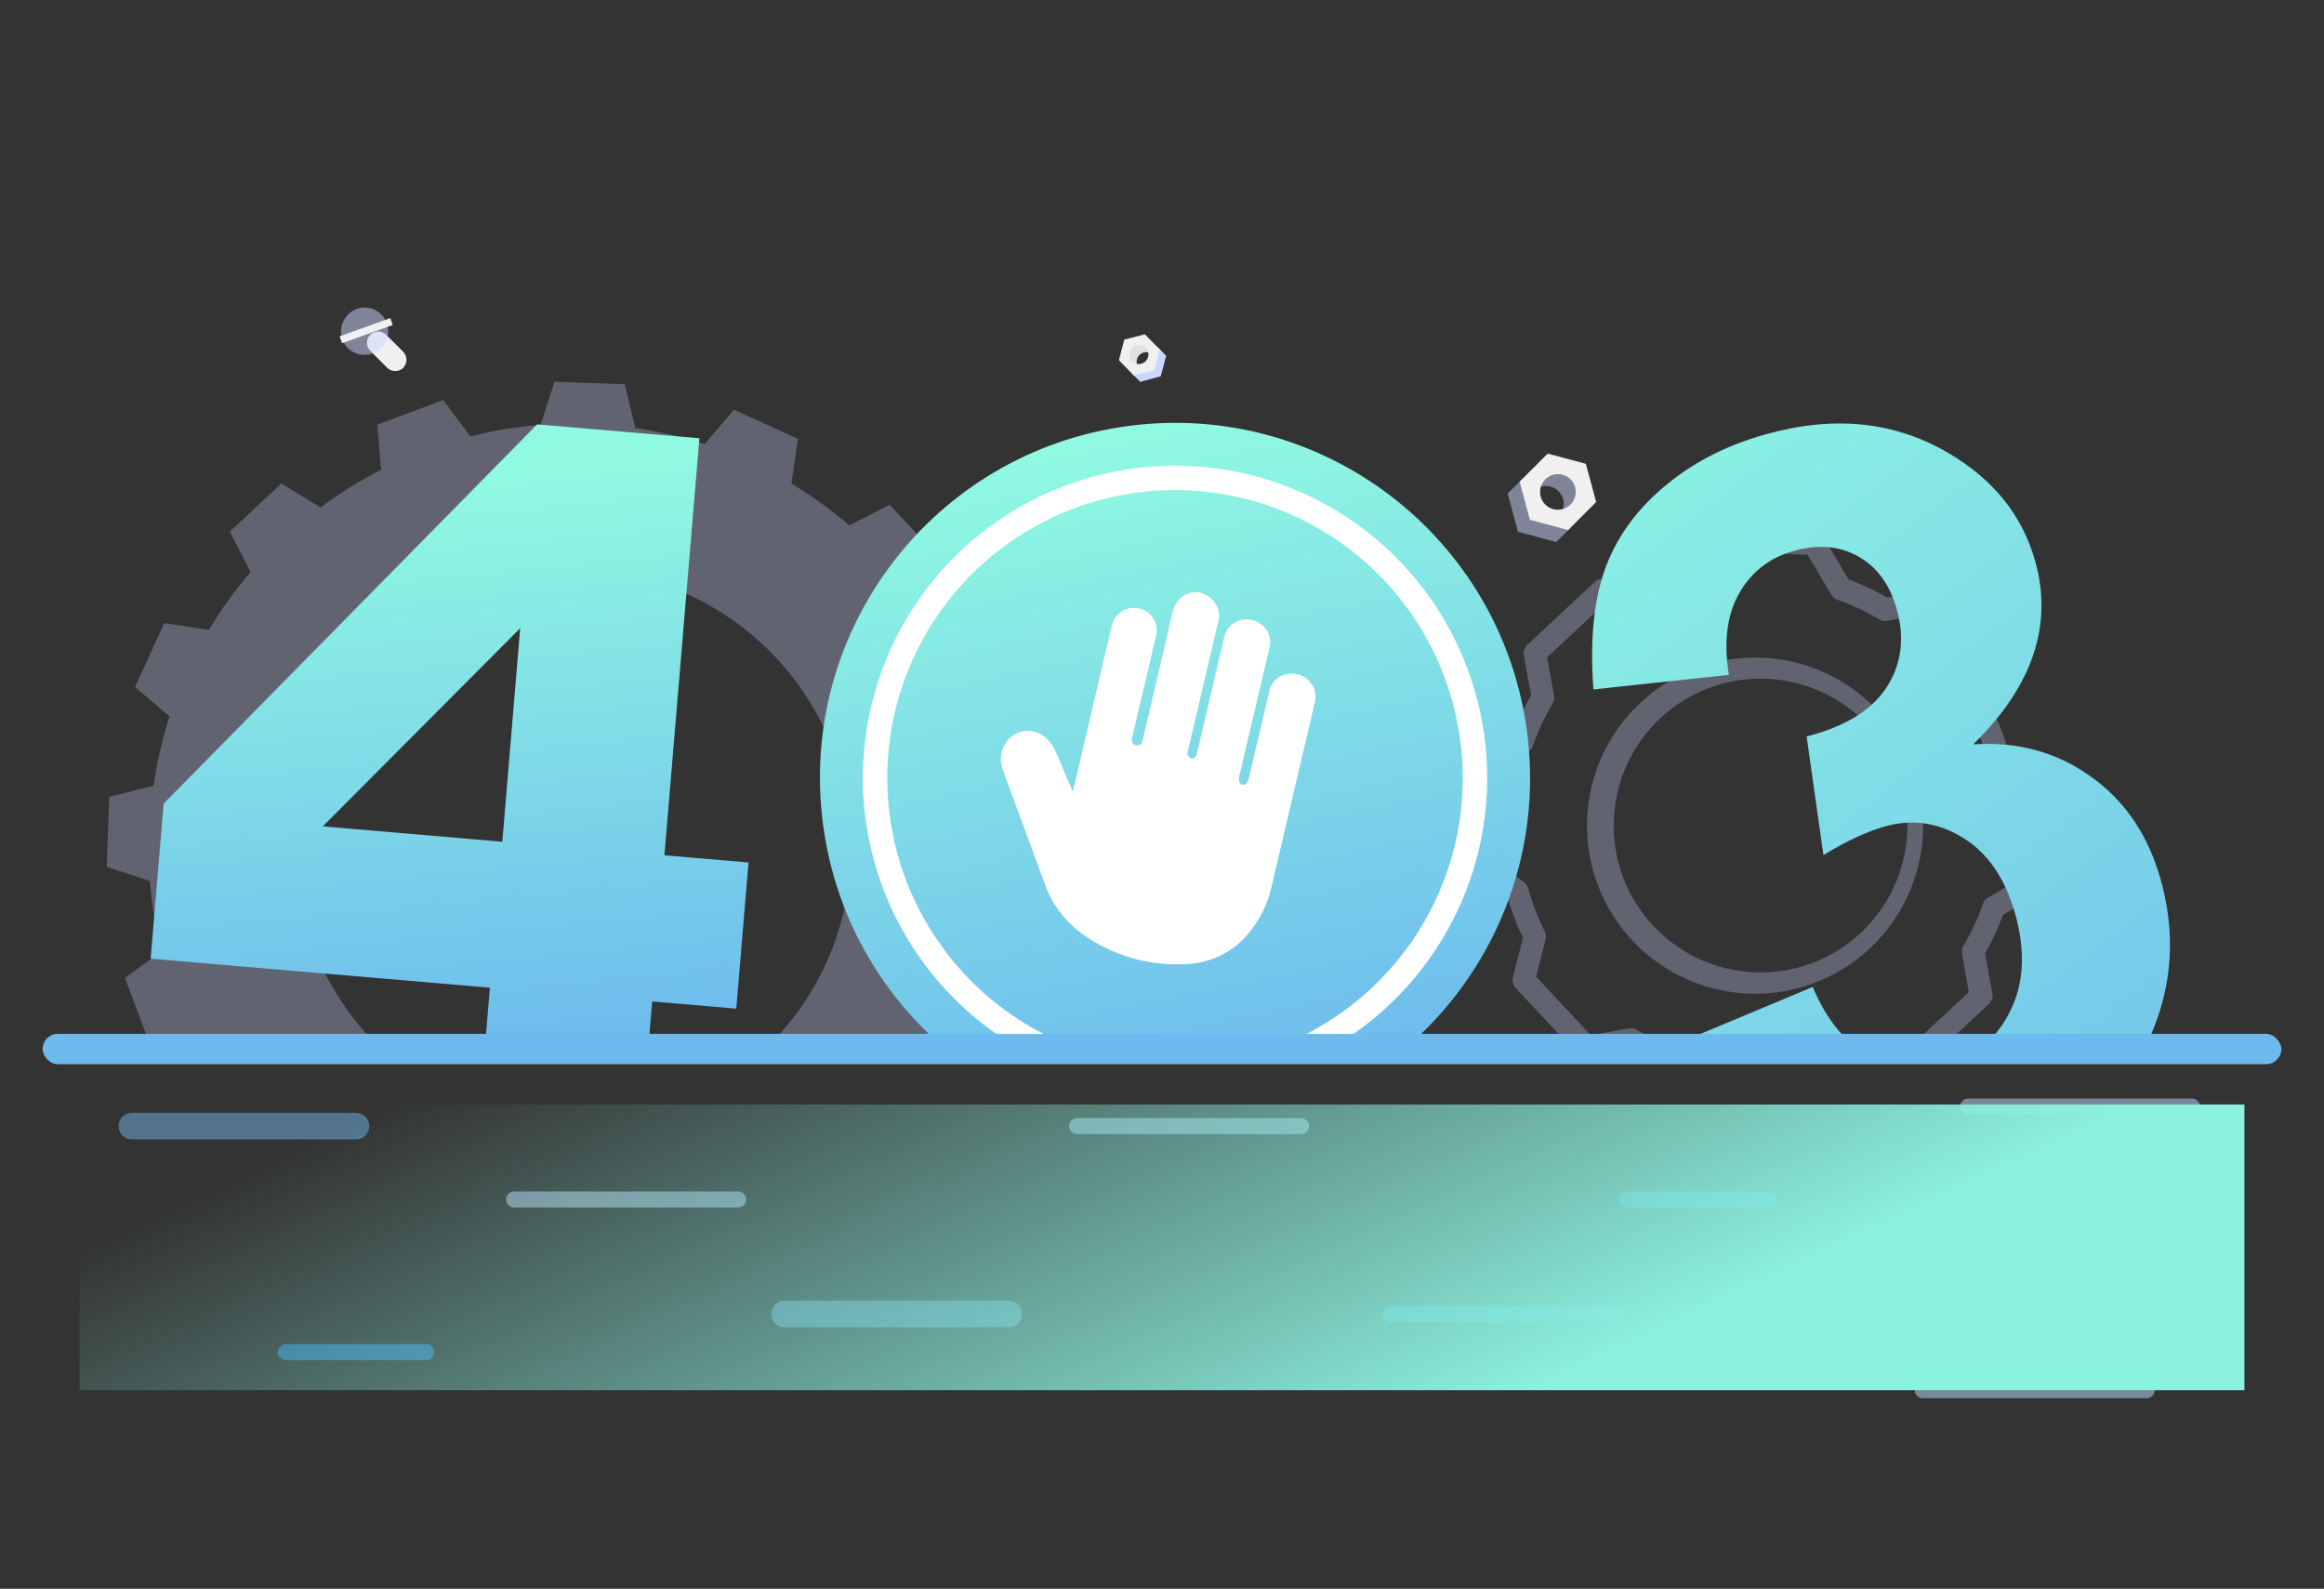 <svg width="436" height="298" viewBox="0 0 436 298" fill="none" xmlns="http://www.w3.org/2000/svg">
<rect x="0" y="0" width="436" height="298" fill="#333333" stroke="none"/>
<g clip-path="url(#clip0_3113_38614)">
<path d="M194.55 168.58L195 155.44L186.94 152.8C186.594 148.347 185.871 143.931 184.78 139.6L191.62 134.6L186.98 122.26L178.52 122.94C176.514 118.964 174.173 115.167 171.52 111.59L175.9 104.28L166.9 94.67L159.34 98.54C155.941 95.634 152.309 93.012 148.48 90.7L149.7 82.3L137.7 76.86L132.2 83.3C127.957 81.942 123.609 80.939 119.2 80.3L117.2 72.07L104.02 71.62L101.42 79.69C96.972 80.04 92.56 80.759 88.23 81.84L83.15 75.04L70.81 79.65L71.49 88.11C67.517 90.146 63.72 92.511 60.14 95.18L52.78 90.7L43.13 99.7L47 107.3C44.094 110.682 41.484 114.309 39.2 118.14L30.81 116.88L25.33 128.88L31.81 134.37C30.443 138.61 29.44 142.959 28.81 147.37L20.48 149.46L20.03 162.6L28.13 165.24C28.465 169.69 29.185 174.103 30.28 178.43L23.44 183.43L28.09 195.78L36.55 195.1C38.551 199.078 40.893 202.876 43.55 206.45L39.16 213.76L48.16 223.37L55.72 219.5C59.111 222.405 62.737 225.024 66.56 227.33L65.3 235.72L77.3 241.17L82.83 234.73C87.073 236.099 91.421 237.119 95.83 237.78L97.83 246.01L111.01 246.46L113.61 238.39C118.062 238.036 122.477 237.317 126.81 236.24L131.81 243.04L144.15 238.43L143.51 229.97C147.477 227.921 151.272 225.556 154.86 222.9L162.13 227.28L171.78 218.28L167.91 210.68C170.818 207.298 173.428 203.671 175.71 199.84L184.1 201.1L189.58 189.1L183.1 183.6C184.49 179.363 185.511 175.013 186.15 170.6L194.55 168.58ZM105.76 211.15C95.448 210.801 85.471 207.403 77.091 201.383C68.711 195.364 62.304 186.994 58.682 177.333C55.059 167.672 54.383 157.153 56.74 147.108C59.096 137.063 64.379 127.942 71.919 120.899C79.46 113.857 88.92 109.209 99.103 107.543C109.285 105.878 119.733 107.27 129.125 111.544C138.516 115.817 146.429 122.78 151.863 131.551C157.296 140.322 160.006 150.508 159.65 160.82C159.176 174.639 153.232 187.705 143.126 197.143C133.02 206.581 119.58 211.619 105.76 211.15Z" fill="#CCD7FF" fill-opacity="0.3"/>
<path d="M266.43 147.057L269.74 143.967L268.43 141.357C269.429 140.188 270.329 138.937 271.12 137.617L274.02 138.047L275.89 133.907L273.67 132.017C274.148 130.553 274.5 129.051 274.72 127.527L277.57 126.817L277.71 122.277L274.93 121.377C274.808 119.839 274.561 118.314 274.19 116.817L276.54 115.067L274.94 110.817L272.03 111.047C271.328 109.676 270.516 108.365 269.6 107.127L271.11 104.627L268 101.307L265.4 102.637C264.229 101.64 262.978 100.74 261.66 99.947L262.08 97.047L257.95 95.157L256.05 97.387C254.584 96.93 253.082 96.596 251.56 96.387L250.85 93.547L246.31 93.377L245.4 96.177C243.869 96.294 242.35 96.542 240.86 96.917L239.12 94.567L234.86 96.157L235.1 99.077C233.726 99.772 232.414 100.585 231.18 101.507L228.66 99.997L225.34 103.087L226.63 105.637C225.624 106.803 224.72 108.055 223.93 109.377L221.04 108.947L219.16 113.087L221.39 114.987C220.928 116.449 220.593 117.948 220.39 119.467L217.53 120.177L217.39 124.717L220.18 125.617C220.294 127.155 220.538 128.68 220.91 130.177L218.55 131.917L220.15 136.167L223.07 135.947C223.772 137.318 224.585 138.629 225.5 139.867L223.99 142.367L227.1 145.687L229.7 144.357C230.869 145.357 232.12 146.257 233.44 147.047L233.01 149.937L237.15 151.827L239.05 149.607C240.518 150.059 242.019 150.393 243.54 150.607L244.25 153.447L248.79 153.617L249.7 150.817C251.232 150.701 252.751 150.453 254.24 150.077L255.98 152.427L260.24 150.837L260.01 147.917C261.381 147.221 262.689 146.408 263.92 145.487L266.43 147.057ZM242.81 127.927C241.937 126.991 241.361 125.818 241.155 124.554C240.949 123.291 241.122 121.995 241.652 120.831C242.183 119.666 243.047 118.685 244.136 118.011C245.224 117.338 246.488 117.002 247.767 117.047C249.046 117.091 250.283 117.515 251.322 118.263C252.36 119.011 253.153 120.05 253.601 121.249C254.049 122.448 254.131 123.753 253.837 124.998C253.543 126.244 252.887 127.375 251.95 128.247C251.329 128.833 250.597 129.29 249.798 129.591C248.998 129.893 248.147 130.033 247.293 130.003C246.44 129.973 245.6 129.774 244.824 129.418C244.047 129.062 243.349 128.555 242.77 127.927H242.81Z" fill="#CCD7FF" fill-opacity="0.3"/>
<path d="M336.638 210.129H336.568L319.248 209.539C318.897 209.533 318.553 209.438 318.249 209.263C317.945 209.088 317.69 208.839 317.508 208.539L312.838 200.689C310.321 199.768 307.885 198.638 305.558 197.309L298.088 198.599C297.74 198.663 297.381 198.638 297.046 198.526C296.71 198.414 296.408 198.219 296.168 197.959L284.338 185.299C284.089 185.037 283.913 184.715 283.825 184.365C283.738 184.014 283.742 183.647 283.838 183.299L285.728 175.889C284.557 173.488 283.6 170.988 282.868 168.419L275.338 163.219C275.046 163.019 274.809 162.748 274.65 162.431C274.491 162.115 274.414 161.763 274.428 161.409L275.018 144.089C275.029 143.74 275.127 143.398 275.301 143.095C275.475 142.791 275.722 142.535 276.018 142.349L283.888 137.679C284.795 135.168 285.923 132.742 287.258 130.429L285.878 122.899C285.813 122.55 285.838 122.189 285.95 121.852C286.062 121.515 286.257 121.211 286.518 120.969L299.178 109.149C299.44 108.9 299.761 108.722 300.111 108.633C300.461 108.544 300.829 108.546 301.178 108.639L308.618 110.539C311.013 109.368 313.506 108.407 316.068 107.669L321.268 100.139C321.461 99.84 321.731 99.598 322.049 99.438C322.367 99.278 322.722 99.206 323.078 99.229L340.388 99.829C340.74 99.837 341.084 99.932 341.39 100.107C341.696 100.281 341.953 100.53 342.138 100.829L346.808 108.689C349.307 109.607 351.722 110.738 354.028 112.069L361.588 110.679C361.936 110.615 362.295 110.639 362.63 110.751C362.966 110.863 363.268 111.059 363.508 111.319L375.338 123.979C375.584 124.243 375.76 124.564 375.847 124.914C375.935 125.264 375.931 125.631 375.838 125.979L373.938 133.409C375.109 135.806 376.073 138.298 376.818 140.859L384.338 146.059C384.63 146.26 384.866 146.531 385.025 146.847C385.185 147.164 385.261 147.515 385.248 147.869L384.658 165.179C384.646 165.53 384.549 165.873 384.374 166.178C384.2 166.483 383.954 166.741 383.658 166.929L375.788 171.599C374.874 174.105 373.747 176.527 372.418 178.839L373.798 186.379C373.862 186.727 373.838 187.086 373.726 187.422C373.614 187.758 373.418 188.06 373.158 188.299L360.418 200.129C360.155 200.378 359.834 200.554 359.483 200.642C359.133 200.729 358.766 200.725 358.418 200.629L351.018 198.739C348.606 199.905 346.101 200.865 343.528 201.609L338.378 209.129C338.192 209.426 337.936 209.673 337.633 209.847C337.329 210.021 336.988 210.118 336.638 210.129ZM320.548 205.359L335.548 205.869L340.548 198.679C340.825 198.26 341.25 197.96 341.738 197.839C344.552 197.07 347.282 196.021 349.888 194.709C350.342 194.49 350.858 194.437 351.348 194.559L358.348 196.349L369.348 186.099L368.088 178.869C367.99 178.364 368.083 177.841 368.348 177.399C369.833 174.923 371.056 172.299 371.998 169.569C372.157 169.074 372.491 168.655 372.938 168.389L380.468 163.929L380.978 148.929L373.778 143.929C373.398 143.67 373.114 143.295 372.968 142.859C372.968 142.809 372.968 142.749 372.968 142.689C372.197 139.925 371.152 137.245 369.848 134.689C369.616 134.232 369.56 133.706 369.688 133.209L371.488 126.129L361.238 115.129L354.048 116.449C353.546 116.54 353.028 116.448 352.588 116.189C350.107 114.701 347.48 113.471 344.748 112.519C344.591 112.469 344.44 112.402 344.298 112.319C344.01 112.139 343.769 111.892 343.598 111.599L339.088 104.049L324.088 103.529L319.088 110.739C318.79 111.162 318.35 111.464 317.848 111.589C315.063 112.35 312.362 113.392 309.788 114.699C309.334 114.931 308.811 114.988 308.318 114.859L301.238 113.059L290.238 123.309L291.558 130.479C291.636 130.932 291.57 131.397 291.368 131.809L291.268 131.979C289.78 134.465 288.557 137.099 287.618 139.839C287.452 140.309 287.126 140.706 286.698 140.959L279.168 145.429L278.658 160.429L285.868 165.429C286.279 165.711 286.577 166.129 286.708 166.609C287.457 169.417 288.5 172.139 289.818 174.729C289.889 174.877 289.946 175.031 289.988 175.189C290.063 175.518 290.063 175.86 289.988 176.189L288.188 183.189L298.438 194.189L305.578 192.879C306.077 192.788 306.592 192.88 307.028 193.139C309.528 194.625 312.171 195.854 314.918 196.809C315.413 196.956 315.833 197.29 316.088 197.739L320.548 205.359ZM329.818 186.389C329.448 186.389 329.078 186.389 328.708 186.389C320.395 186.243 312.476 182.819 306.675 176.863C300.874 170.907 297.661 162.9 297.734 154.587C297.807 146.273 301.161 138.324 307.066 132.471C312.971 126.618 320.949 123.334 329.263 123.334C337.577 123.334 345.555 126.618 351.459 132.471C357.364 138.324 360.718 146.273 360.792 154.587C360.865 162.9 357.651 170.907 351.85 176.863C346.049 182.819 338.131 186.243 329.818 186.389ZM329.818 127.299C322.553 127.424 315.632 130.414 310.562 135.618C305.491 140.821 302.681 147.817 302.744 155.083C302.806 162.348 305.736 169.294 310.896 174.41C316.056 179.525 323.027 182.395 330.293 182.395C337.558 182.395 344.53 179.525 349.689 174.41C354.849 169.294 357.779 162.348 357.842 155.083C357.904 147.817 355.094 140.821 350.024 135.618C344.953 130.414 338.032 127.424 330.768 127.299H329.818Z" fill="#CCD7FF" fill-opacity="0.3"/>
<path d="M291.959 101.667L284.779 99.747L282.859 92.567L285.669 89.767L288.629 95.897L294.769 98.867L291.959 101.667Z" fill="#CCD7FF" fill-opacity="0.5"/>
<path d="M292.399 96.867C292.71 96.556 292.956 96.188 293.124 95.782C293.292 95.376 293.379 94.941 293.379 94.502C293.379 94.063 293.292 93.628 293.124 93.222C292.956 92.816 292.71 92.447 292.399 92.137C292.088 91.826 291.72 91.58 291.314 91.412C290.908 91.244 290.473 91.157 290.034 91.157C289.595 91.157 289.16 91.244 288.754 91.412C288.348 91.58 287.98 91.826 287.669 92.137L291.239 86.777L296.019 89.197L297.069 94.197L292.399 96.867Z" fill="#CCD7FF" fill-opacity="0.5"/>
<path d="M285.099 90.347L290.359 85.087L297.519 86.997L299.449 94.167L294.189 99.427L287.019 97.497L285.099 90.347ZM294.649 94.647C295.117 94.178 295.436 93.582 295.565 92.932C295.694 92.282 295.627 91.609 295.373 90.997C295.12 90.385 294.69 89.862 294.139 89.494C293.589 89.126 292.941 88.93 292.279 88.93C291.616 88.93 290.969 89.126 290.418 89.494C289.867 89.862 289.438 90.385 289.184 90.997C288.93 91.609 288.864 92.282 288.993 92.932C289.122 93.582 289.44 94.178 289.909 94.647C290.542 95.269 291.395 95.615 292.283 95.611C293.17 95.608 294.02 95.254 294.649 94.627V94.647Z" fill="#F0F0F0"/>
<path d="M69.447 65.79L72.647 68.99C73.047 69.383 73.586 69.603 74.147 69.603C74.708 69.603 75.247 69.383 75.647 68.99C76.038 68.588 76.257 68.05 76.257 67.49C76.257 66.929 76.038 66.391 75.647 65.99L72.457 62.8C72.056 62.409 71.517 62.19 70.957 62.19C70.397 62.19 69.859 62.409 69.457 62.8C69.065 63.198 68.845 63.734 68.843 64.293C68.841 64.851 69.058 65.388 69.447 65.79Z" fill="#F0F0F0"/>
<path d="M67.198 57.839C68.033 57.607 68.917 57.623 69.743 57.887C70.569 58.15 71.299 58.649 71.845 59.322C72.391 59.995 72.729 60.813 72.817 61.675C72.905 62.538 72.739 63.407 72.34 64.176C71.94 64.945 71.325 65.581 70.569 66.006C69.814 66.43 68.951 66.625 68.086 66.566C67.221 66.507 66.393 66.196 65.702 65.673C65.011 65.149 64.488 64.435 64.198 63.619C64.013 63.042 63.944 62.435 63.995 61.832C64.046 61.229 64.216 60.642 64.495 60.105C64.774 59.567 65.156 59.091 65.62 58.702C66.084 58.313 66.62 58.02 67.198 57.839Z" fill="#CCD7FF" fill-opacity="0.5"/>
<path d="M63.717 63.084L64.18 64.373L73.686 60.959L73.222 59.669L63.717 63.084Z" fill="#F0F0F0"/>
<path d="M140.43 161.78L124.652 160.432L131.214 82.201L100.774 79.6L30.704 150.735L28.263 179.82L91.908 185.265L89.91 209.051L120.356 211.633L122.354 187.847L138.131 189.195L140.43 161.78ZM60.568 155.003L97.593 117.831L94.237 157.889L60.568 155.003Z" fill="url(#paint0_linear_3113_38614)"/>
<path d="M213.91 71.62L217.76 70.58L218.79 66.73L217.29 65.23L215.7 68.52L212.4 70.11L213.91 71.62Z" fill="#CCD7FF"/>
<path d="M213.69 69.04C213.389 68.697 213.23 68.251 213.246 67.795C213.261 67.338 213.449 66.905 213.772 66.582C214.095 66.259 214.529 66.071 214.985 66.055C215.442 66.04 215.887 66.199 216.23 66.5L214.32 63.63L211.69 64.91L211.13 67.61L213.69 69.04Z" fill="#E0E0E0"/>
<path d="M217.59 65.53L214.77 62.71L210.92 63.71L209.92 67.56L212.69 70.41L216.54 69.41L217.59 65.53ZM212.47 67.84C212.285 67.678 212.135 67.479 212.029 67.257C211.924 67.034 211.865 66.792 211.857 66.546C211.849 66.299 211.891 66.054 211.982 65.825C212.072 65.596 212.209 65.388 212.383 65.213C212.558 65.039 212.766 64.902 212.995 64.812C213.224 64.721 213.469 64.679 213.716 64.687C213.962 64.695 214.204 64.754 214.427 64.859C214.649 64.965 214.848 65.115 215.01 65.3C215.311 65.644 215.47 66.089 215.455 66.546C215.44 67.002 215.252 67.436 214.929 67.759C214.606 68.082 214.172 68.27 213.716 68.285C213.259 68.3 212.814 68.141 212.47 67.84Z" fill="#F0F0F0"/>
<path d="M315.484 195.409L340.079 185.125C342.724 191.388 346.31 195.733 350.838 198.161C355.366 200.589 360.158 201.089 365.214 199.661C370.644 198.127 374.619 194.78 377.138 189.62C379.72 184.442 380.023 178.358 378.048 171.367C376.179 164.75 372.919 160.01 368.268 157.145C363.617 154.28 358.732 153.57 353.614 155.016C350.243 155.968 346.402 157.761 342.091 160.394L338.937 138.133C346.105 136.31 351.104 133.247 353.932 128.943C356.743 124.577 357.381 119.678 355.847 114.248C354.543 109.629 352.129 106.334 348.607 104.363C345.085 102.392 341.045 102.051 336.488 103.338C331.994 104.607 328.596 107.252 326.294 111.272C323.992 115.293 323.345 120.396 324.351 126.582L298.937 129.312C298.277 120.535 298.936 113.204 300.914 107.321C302.936 101.357 306.578 96.116 311.84 91.597C317.146 86.997 323.575 83.631 331.128 81.498C344.049 77.848 355.574 79.041 365.704 85.076C374.038 90.001 379.404 96.709 381.802 105.198C385.205 117.245 381.335 128.718 370.192 139.616C378.533 139.08 385.873 141.084 392.211 145.63C398.613 150.157 402.986 156.572 405.331 164.874C408.734 176.921 407.234 188.432 400.831 199.407C394.427 210.382 384.672 217.721 371.563 221.424C359.142 224.933 347.837 224.284 337.65 219.478C327.445 214.61 320.057 206.587 315.484 195.409Z" fill="url(#paint1_linear_3113_38614)"/>
<path d="M230.763 211.731C267.105 206.03 291.944 171.947 286.243 135.605C280.542 99.263 246.459 74.424 210.117 80.125C173.775 85.826 148.936 119.909 154.638 156.251C160.339 192.593 194.422 217.432 230.763 211.731Z" fill="url(#paint2_linear_3113_38614)"/>
<path d="M207.056 202.926C195.78 200.278 185.542 194.346 177.637 185.879C169.732 177.413 164.515 166.792 162.645 155.361C160.776 143.929 162.339 132.2 167.136 121.657C171.933 111.114 179.749 102.23 189.595 96.128C199.441 90.027 210.875 86.982 222.451 87.379C234.028 87.776 245.227 91.597 254.632 98.359C264.037 105.12 271.225 114.519 275.289 125.366C279.352 136.213 280.107 148.022 277.46 159.298C273.897 174.413 264.482 187.496 251.282 195.675C238.083 203.855 222.177 206.462 207.056 202.926ZM232.786 93.351C222.39 90.91 211.505 91.606 201.505 95.352C191.505 99.098 182.841 105.725 176.608 114.395C170.375 123.065 166.852 133.388 166.486 144.06C166.12 154.732 168.927 165.273 174.552 174.349C180.177 183.426 188.366 190.631 198.086 195.053C207.805 199.475 218.618 200.916 229.156 199.193C239.694 197.47 249.485 192.66 257.289 185.373C265.094 178.086 270.563 168.648 273.004 158.252C276.263 144.313 273.858 129.651 266.318 117.483C258.778 105.315 246.718 96.636 232.786 93.351Z" fill="white"/>
<path d="M201.265 148.525L201.161 148.289C200.122 145.814 199.108 143.344 198.007 140.908C197.677 140.148 197.221 139.449 196.66 138.839C196.125 138.251 195.454 137.802 194.706 137.533C193.957 137.263 193.155 137.18 192.367 137.29C191.579 137.401 190.831 137.703 190.186 138.168C189.541 138.634 189.02 139.25 188.667 139.963C188.314 140.66 188.115 141.425 188.083 142.205C188.051 142.986 188.187 143.764 188.481 144.488L196.261 165.65C197.566 169.47 200.011 172.797 203.266 175.184C208.817 179.219 215.592 181.213 222.445 180.829C224.871 180.76 227.249 180.137 229.398 179.007C231.546 177.877 233.407 176.271 234.838 174.31C236.608 171.995 237.859 169.327 238.508 166.487C240.281 158.935 242.054 151.383 243.798 143.958C244.75 139.905 245.701 135.852 246.653 131.799C246.828 131.166 246.851 130.5 246.721 129.856C246.591 129.211 246.311 128.607 245.904 128.091C245.435 127.438 244.781 126.941 244.027 126.664C243.272 126.388 242.452 126.344 241.673 126.54C240.873 126.672 240.133 127.047 239.553 127.614C238.974 128.181 238.582 128.913 238.432 129.71C237.149 135.172 235.873 140.609 234.59 146.072C234.371 147.003 233.875 147.418 233.196 147.258C232.516 147.099 232.282 146.512 232.501 145.581L238.039 121.994C238.143 121.665 238.222 121.329 238.275 120.988C238.409 119.907 238.12 118.816 237.468 117.944C236.816 117.073 235.851 116.487 234.777 116.31C233.702 116.133 232.601 116.379 231.704 116.996C230.807 117.613 230.184 118.554 229.964 119.62L224.946 140.992C224.911 141.196 224.864 141.398 224.804 141.596C224.718 141.832 224.55 142.029 224.331 142.153C224.112 142.277 223.857 142.319 223.61 142.272C223.361 142.23 223.138 142.096 222.983 141.898C222.828 141.699 222.753 141.45 222.773 141.199C222.798 140.975 222.85 140.755 222.926 140.544L228.488 116.857C228.552 116.642 228.603 116.423 228.642 116.202C228.77 115.53 228.724 114.836 228.509 114.187C228.295 113.537 227.919 112.952 227.416 112.488C226.894 111.901 226.217 111.473 225.463 111.252C224.708 111.031 223.907 111.027 223.151 111.24C222.394 111.453 221.713 111.875 221.185 112.456C220.657 113.038 220.303 113.757 220.164 114.53C218.28 122.552 216.398 130.565 214.519 138.57C214.488 138.757 214.445 138.942 214.389 139.124C214.299 139.37 214.123 139.576 213.893 139.703C213.663 139.829 213.395 139.868 213.138 139.813C212.888 139.757 212.667 139.612 212.515 139.406C212.363 139.199 212.291 138.945 212.313 138.689C212.343 138.502 212.387 138.317 212.443 138.136L214.541 129.199C215.321 125.877 216.108 122.529 216.905 119.13C217.024 118.59 217.034 118.031 216.937 117.486C216.839 116.941 216.635 116.421 216.336 115.955C215.733 115.014 214.78 114.351 213.688 114.112C212.596 113.873 211.454 114.078 210.513 114.681C209.572 115.285 208.909 116.237 208.67 117.329L201.34 148.543L201.265 148.525Z" fill="white"/>
<path d="M201.264 148.525L208.576 117.387C208.694 116.846 208.918 116.334 209.234 115.88C209.55 115.426 209.953 115.038 210.419 114.739C211.36 114.136 212.502 113.931 213.594 114.17C214.686 114.409 215.639 115.072 216.242 116.013C216.846 116.954 217.05 118.096 216.812 119.188C216.031 122.511 215.245 125.859 214.447 129.257L212.349 138.193C212.293 138.375 212.249 138.56 212.219 138.747C212.198 139.002 212.269 139.257 212.421 139.463C212.573 139.67 212.794 139.815 213.044 139.87C213.301 139.926 213.569 139.887 213.799 139.76C214.029 139.634 214.205 139.428 214.295 139.181C214.351 139 214.394 138.815 214.425 138.628C216.305 130.623 218.186 122.61 220.07 114.588C220.23 113.857 220.582 113.182 221.092 112.633C221.601 112.085 222.248 111.683 222.965 111.469C223.682 111.255 224.443 111.237 225.17 111.417C225.896 111.597 226.561 111.969 227.096 112.493C227.598 112.957 227.974 113.542 228.189 114.191C228.403 114.841 228.449 115.535 228.322 116.207C228.283 116.428 228.231 116.646 228.168 116.861L222.606 140.549C222.529 140.76 222.478 140.98 222.452 141.203C222.433 141.454 222.508 141.704 222.663 141.902C222.818 142.101 223.041 142.234 223.289 142.276C223.536 142.323 223.792 142.281 224.011 142.158C224.23 142.034 224.397 141.836 224.484 141.6C224.544 141.402 224.591 141.2 224.626 140.996L229.662 119.549C229.881 118.483 230.504 117.543 231.402 116.925C232.299 116.308 233.4 116.062 234.474 116.239C235.549 116.416 236.513 117.002 237.165 117.874C237.817 118.746 238.107 119.836 237.973 120.917C237.919 121.258 237.84 121.594 237.736 121.924L232.198 145.51C231.979 146.441 232.213 147.028 232.893 147.187C233.573 147.347 234.069 146.932 234.287 146.001C235.57 140.538 236.847 135.101 238.129 129.639C238.279 128.842 238.671 128.11 239.251 127.543C239.83 126.976 240.57 126.601 241.37 126.469C242.15 126.273 242.97 126.317 243.724 126.593C244.479 126.87 245.133 127.367 245.601 128.02C246.008 128.536 246.288 129.14 246.418 129.785C246.548 130.429 246.525 131.095 246.35 131.728C245.399 135.781 244.447 139.834 243.495 143.887C241.722 151.438 239.949 158.99 238.205 166.416C237.556 169.256 236.305 171.924 234.536 174.239C233.104 176.2 231.243 177.807 229.095 178.936C226.947 180.066 224.568 180.69 222.142 180.758C215.289 181.142 208.515 179.148 202.963 175.113C199.712 172.741 197.264 169.432 195.947 165.63L188.167 144.467C187.872 143.744 187.736 142.965 187.768 142.185C187.8 141.404 188 140.639 188.353 139.943C188.694 139.192 189.219 138.54 189.88 138.047C190.54 137.554 191.315 137.237 192.131 137.124C192.948 137.01 193.78 137.106 194.549 137.4C195.319 137.695 196.002 138.18 196.534 138.809C197.095 139.419 197.55 140.118 197.881 140.878C198.982 143.315 199.996 145.784 201.035 148.259L201.139 148.496L201.264 148.525Z" fill="white"/>
</g>
<rect x="8" y="193.927" width="420" height="5.681" rx="2.84" fill="#6DBBEE"/>
<g opacity="0.5">
<path d="M24.745 211.226H66.763" stroke="#73B4E8" stroke-width="5" stroke-linecap="round"/>
<path d="M361.484 233.817H403.502" stroke="#73B4E8" stroke-width="5" stroke-linecap="round"/>
<path d="M147.208 246.46H189.226" stroke="#73B4E8" stroke-width="5" stroke-linecap="round"/>
<path d="M96.45 224.984H138.468" stroke="#BDE2FF" stroke-width="3" stroke-linecap="round"/>
<path d="M260.911 246.46H302.929" stroke="#32A5FF" stroke-width="3" stroke-linecap="round"/>
<path d="M369.237 207.564H411.255" stroke="#BDE2FF" stroke-width="3" stroke-linecap="round"/>
<path d="M360.715 260.76H402.733" stroke="#BDE2FF" stroke-width="3" stroke-linecap="round"/>
<path d="M202.07 211.226H244.088" stroke="#BDE2FF" stroke-width="3" stroke-linecap="round"/>
<path d="M53.626 253.623H79.921" stroke="#32A5FF" stroke-width="3" stroke-linecap="round"/>
<path d="M305.384 224.984H331.679" stroke="#32A5FF" stroke-width="3" stroke-linecap="round"/>
</g>
<g style="mix-blend-mode:lighten">
<rect x="14.927" y="207.168" width="406.146" height="53.593" fill="url(#paint3_linear_3113_38614)"/>
</g>
<defs>
<linearGradient id="paint0_linear_3113_38614" x1="50.663" y1="93.975" x2="62.579" y2="218.859" gradientUnits="userSpaceOnUse">
<stop stop-color="#90F9E1"/>
<stop offset="0.955" stop-color="#69B3EF"/>
</linearGradient>
<linearGradient id="paint1_linear_3113_38614" x1="292.908" y1="57.992" x2="455.654" y2="272.428" gradientUnits="userSpaceOnUse">
<stop stop-color="#90F9E1"/>
<stop offset="0.955" stop-color="#69B3EF"/>
</linearGradient>
<linearGradient id="paint2_linear_3113_38614" x1="185.457" y1="87.183" x2="214.632" y2="230.384" gradientUnits="userSpaceOnUse">
<stop stop-color="#90F9E1"/>
<stop offset="0.955" stop-color="#69B3EF"/>
</linearGradient>
<linearGradient id="paint3_linear_3113_38614" x1="179.795" y1="156.51" x2="239.63" y2="284.5" gradientUnits="userSpaceOnUse">
<stop stop-color="#8CF2E0" stop-opacity="0"/>
<stop offset="1" stop-color="#8CF2E0"/>
</linearGradient>
<clipPath id="clip0_3113_38614">
<rect width="420" height="157" fill="white" transform="translate(8 36.928)"/>
</clipPath>
</defs>
</svg>
